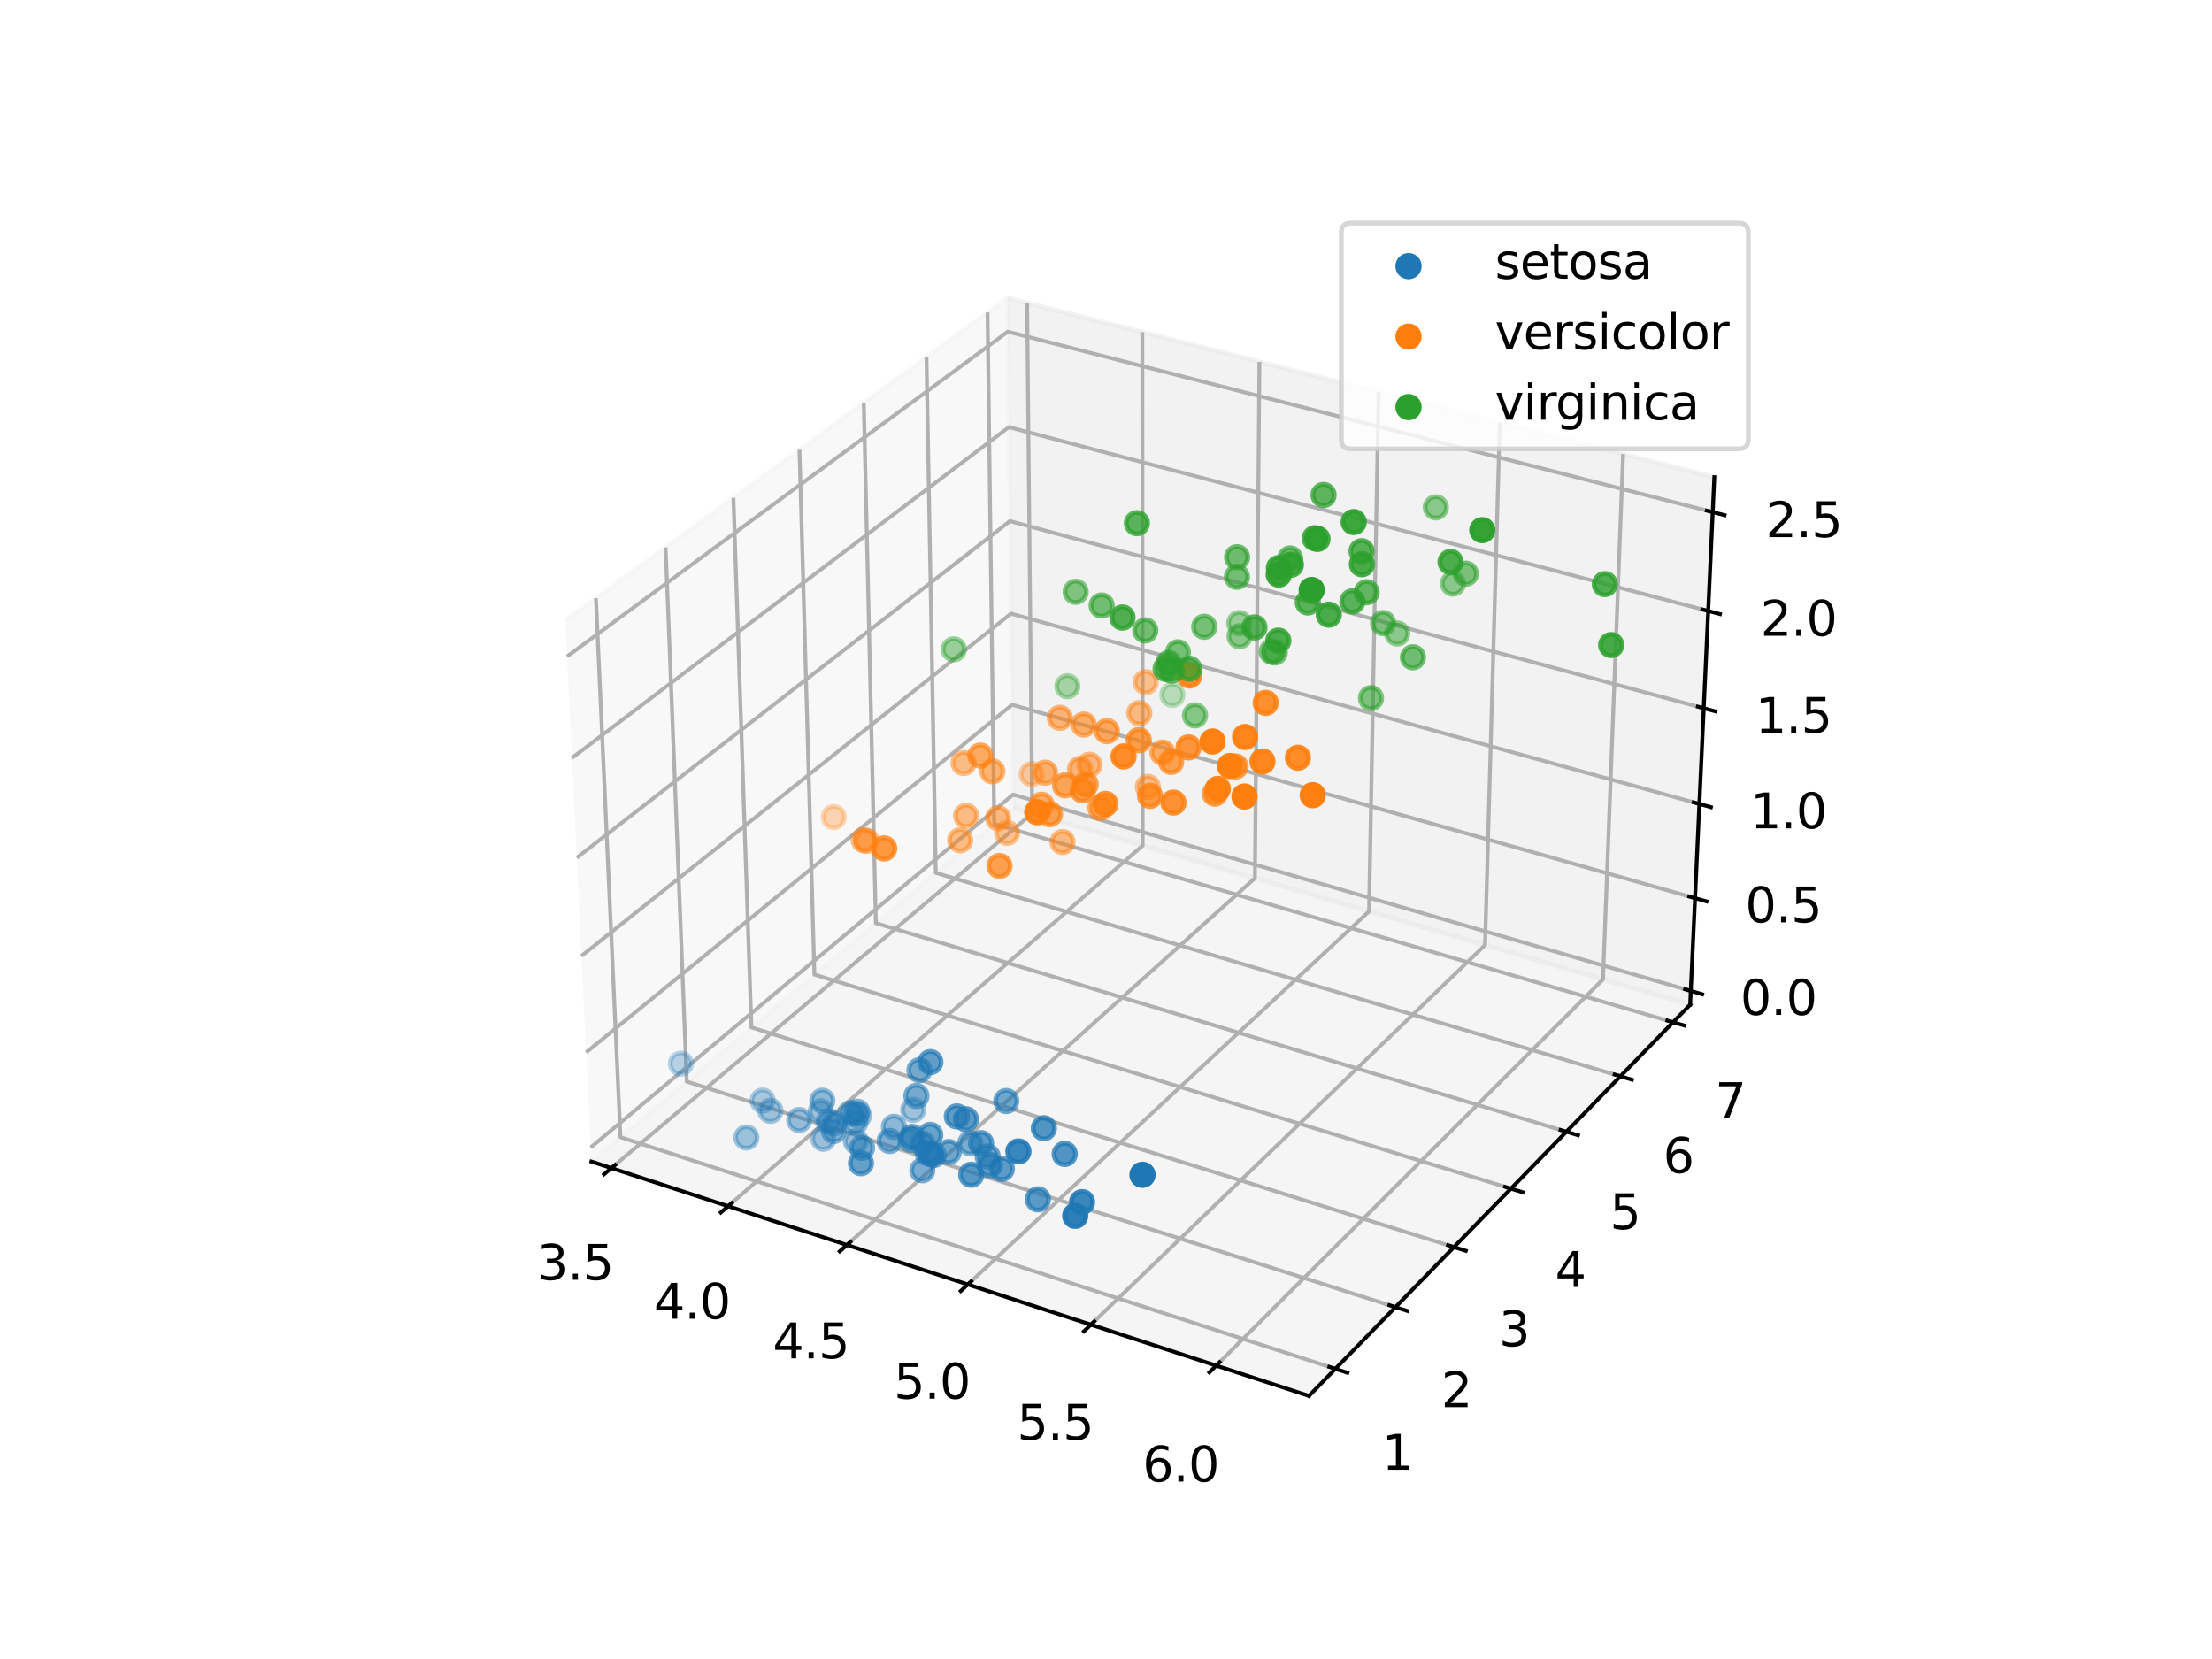 <?xml version="1.0" encoding="utf-8" standalone="no"?>
<!DOCTYPE svg PUBLIC "-//W3C//DTD SVG 1.1//EN"
  "http://www.w3.org/Graphics/SVG/1.1/DTD/svg11.dtd">
<svg xmlns:xlink="http://www.w3.org/1999/xlink" width="460.8pt" height="345.6pt" viewBox="0 0 460.8 345.6" xmlns="http://www.w3.org/2000/svg" version="1.1">
 <defs>
  <style type="text/css">*{stroke-linejoin: round; stroke-linecap: butt}</style>
 </defs>
 <g id="figure_1">
  <g id="patch_1">
   <path d="M 0 345.6 
L 460.8 345.6 
L 460.8 0 
L 0 0 
z
" style="fill: #ffffff"/>
  </g>
  <g id="patch_2">
   <path d="M 103.104 307.584 
L 369.216 307.584 
L 369.216 41.472 
L 103.104 41.472 
z
" style="fill: #ffffff"/>
  </g>
  <g id="pane3d_1">
   <g id="patch_3">
    <path d="M 123.197 241.969 
L 211.076 168.307 
L 209.855 62.074 
L 117.77 129.273 
" style="fill: #f2f2f2; opacity: 0.5; stroke: #f2f2f2; stroke-linejoin: miter"/>
   </g>
  </g>
  <g id="pane3d_2">
   <g id="patch_4">
    <path d="M 211.076 168.307 
L 352.09 209.295 
L 357.123 99.402 
L 209.855 62.074 
" style="fill: #e6e6e6; opacity: 0.5; stroke: #e6e6e6; stroke-linejoin: miter"/>
   </g>
  </g>
  <g id="pane3d_3">
   <g id="patch_5">
    <path d="M 123.197 241.969 
L 272.679 290.79 
L 352.09 209.295 
L 211.076 168.307 
" style="fill: #ececec; opacity: 0.5; stroke: #ececec; stroke-linejoin: miter"/>
   </g>
  </g>
  <g id="grid3d_1">
   <g id="Line3DCollection_1">
    <path d="M 127.363 243.33 
L 215.023 169.455 
L 213.967 63.116 
" style="fill: none; stroke: #b0b0b0; stroke-width: 0.8"/>
    <path d="M 151.675 251.27 
L 238.037 176.144 
L 237.963 69.199 
" style="fill: none; stroke: #b0b0b0; stroke-width: 0.8"/>
    <path d="M 176.419 259.351 
L 261.425 182.942 
L 262.365 75.384 
" style="fill: none; stroke: #b0b0b0; stroke-width: 0.8"/>
    <path d="M 201.605 267.577 
L 285.198 189.852 
L 287.186 81.675 
" style="fill: none; stroke: #b0b0b0; stroke-width: 0.8"/>
    <path d="M 227.247 275.952 
L 309.363 196.876 
L 312.435 88.075 
" style="fill: none; stroke: #b0b0b0; stroke-width: 0.8"/>
    <path d="M 253.356 284.479 
L 333.932 204.017 
L 338.124 94.587 
" style="fill: none; stroke: #b0b0b0; stroke-width: 0.8"/>
   </g>
  </g>
  <g id="grid3d_2">
   <g id="Line3DCollection_2">
    <path d="M 124.138 124.626 
L 129.253 236.893 
L 278.174 285.151 
" style="fill: none; stroke: #b0b0b0; stroke-width: 0.8"/>
    <path d="M 138.654 114.033 
L 143.069 225.313 
L 290.697 272.299 
" style="fill: none; stroke: #b0b0b0; stroke-width: 0.8"/>
    <path d="M 152.783 103.722 
L 156.532 214.027 
L 302.885 259.792 
" style="fill: none; stroke: #b0b0b0; stroke-width: 0.8"/>
    <path d="M 166.54 93.683 
L 169.657 203.026 
L 314.749 247.616 
" style="fill: none; stroke: #b0b0b0; stroke-width: 0.8"/>
    <path d="M 179.94 83.904 
L 182.455 192.299 
L 326.304 235.758 
" style="fill: none; stroke: #b0b0b0; stroke-width: 0.8"/>
    <path d="M 192.997 74.376 
L 194.938 181.835 
L 337.56 224.207 
" style="fill: none; stroke: #b0b0b0; stroke-width: 0.8"/>
    <path d="M 205.723 65.089 
L 207.119 171.625 
L 348.529 212.949 
" style="fill: none; stroke: #b0b0b0; stroke-width: 0.8"/>
   </g>
  </g>
  <g id="grid3d_3">
   <g id="Line3DCollection_3">
    <path d="M 352.222 206.423 
L 211.044 165.525 
L 123.056 239.029 
" style="fill: none; stroke: #b0b0b0; stroke-width: 0.8"/>
    <path d="M 353.107 187.103 
L 210.829 146.819 
L 122.103 219.242 
" style="fill: none; stroke: #b0b0b0; stroke-width: 0.8"/>
    <path d="M 354.005 167.478 
L 210.611 127.83 
L 121.134 199.13 
" style="fill: none; stroke: #b0b0b0; stroke-width: 0.8"/>
    <path d="M 354.918 147.538 
L 210.389 108.552 
L 120.15 178.684 
" style="fill: none; stroke: #b0b0b0; stroke-width: 0.8"/>
    <path d="M 355.846 127.278 
L 210.164 88.979 
L 119.149 157.896 
" style="fill: none; stroke: #b0b0b0; stroke-width: 0.8"/>
    <path d="M 356.789 106.688 
L 209.935 69.103 
L 118.131 136.756 
" style="fill: none; stroke: #b0b0b0; stroke-width: 0.8"/>
   </g>
  </g>
  <g id="axis3d_1">
   <g id="line2d_1">
    <path d="M 123.197 241.969 
L 272.679 290.79 
" style="fill: none; stroke: #000000; stroke-width: 0.8; stroke-linecap: square"/>
   </g>
   <g id="xtick_1">
    <g id="line2d_2">
     <path d="M 128.126 242.687 
L 125.833 244.619 
" style="fill: none; stroke: #000000; stroke-width: 0.8; stroke-linecap: square"/>
    </g>
    <g id="text_1">
     <!-- 3.5 -->
     <g transform="translate(111.877 266.605) scale(0.1 -0.1)">
      <defs>
       <path id="DejaVuSans-33" d="M 2597 2516 
Q 3050 2419 3304 2112 
Q 3559 1806 3559 1356 
Q 3559 666 3084 287 
Q 2609 -91 1734 -91 
Q 1441 -91 1130 -33 
Q 819 25 488 141 
L 488 750 
Q 750 597 1062 519 
Q 1375 441 1716 441 
Q 2309 441 2620 675 
Q 2931 909 2931 1356 
Q 2931 1769 2642 2001 
Q 2353 2234 1838 2234 
L 1294 2234 
L 1294 2753 
L 1863 2753 
Q 2328 2753 2575 2939 
Q 2822 3125 2822 3475 
Q 2822 3834 2567 4026 
Q 2313 4219 1838 4219 
Q 1578 4219 1281 4162 
Q 984 4106 628 3988 
L 628 4550 
Q 988 4650 1302 4700 
Q 1616 4750 1894 4750 
Q 2613 4750 3031 4423 
Q 3450 4097 3450 3541 
Q 3450 3153 3228 2886 
Q 3006 2619 2597 2516 
z
" transform="scale(0.016)"/>
       <path id="DejaVuSans-2e" d="M 684 794 
L 1344 794 
L 1344 0 
L 684 0 
L 684 794 
z
" transform="scale(0.016)"/>
       <path id="DejaVuSans-35" d="M 691 4666 
L 3169 4666 
L 3169 4134 
L 1269 4134 
L 1269 2991 
Q 1406 3038 1543 3061 
Q 1681 3084 1819 3084 
Q 2600 3084 3056 2656 
Q 3513 2228 3513 1497 
Q 3513 744 3044 326 
Q 2575 -91 1722 -91 
Q 1428 -91 1123 -41 
Q 819 9 494 109 
L 494 744 
Q 775 591 1075 516 
Q 1375 441 1709 441 
Q 2250 441 2565 725 
Q 2881 1009 2881 1497 
Q 2881 1984 2565 2268 
Q 2250 2553 1709 2553 
Q 1456 2553 1204 2497 
Q 953 2441 691 2322 
L 691 4666 
z
" transform="scale(0.016)"/>
      </defs>
      <use xlink:href="#DejaVuSans-33"/>
      <use xlink:href="#DejaVuSans-2e" transform="translate(63.623 0)"/>
      <use xlink:href="#DejaVuSans-35" transform="translate(95.41 0)"/>
     </g>
    </g>
   </g>
   <g id="xtick_2">
    <g id="line2d_3">
     <path d="M 152.427 250.616 
L 150.167 252.582 
" style="fill: none; stroke: #000000; stroke-width: 0.8; stroke-linecap: square"/>
    </g>
    <g id="text_2">
     <!-- 4.0 -->
     <g transform="translate(136.214 274.714) scale(0.1 -0.1)">
      <defs>
       <path id="DejaVuSans-34" d="M 2419 4116 
L 825 1625 
L 2419 1625 
L 2419 4116 
z
M 2253 4666 
L 3047 4666 
L 3047 1625 
L 3713 1625 
L 3713 1100 
L 3047 1100 
L 3047 0 
L 2419 0 
L 2419 1100 
L 313 1100 
L 313 1709 
L 2253 4666 
z
" transform="scale(0.016)"/>
       <path id="DejaVuSans-30" d="M 2034 4250 
Q 1547 4250 1301 3770 
Q 1056 3291 1056 2328 
Q 1056 1369 1301 889 
Q 1547 409 2034 409 
Q 2525 409 2770 889 
Q 3016 1369 3016 2328 
Q 3016 3291 2770 3770 
Q 2525 4250 2034 4250 
z
M 2034 4750 
Q 2819 4750 3233 4129 
Q 3647 3509 3647 2328 
Q 3647 1150 3233 529 
Q 2819 -91 2034 -91 
Q 1250 -91 836 529 
Q 422 1150 422 2328 
Q 422 3509 836 4129 
Q 1250 4750 2034 4750 
z
" transform="scale(0.016)"/>
      </defs>
      <use xlink:href="#DejaVuSans-34"/>
      <use xlink:href="#DejaVuSans-2e" transform="translate(63.623 0)"/>
      <use xlink:href="#DejaVuSans-30" transform="translate(95.41 0)"/>
     </g>
    </g>
   </g>
   <g id="xtick_3">
    <g id="line2d_4">
     <path d="M 177.16 258.685 
L 174.933 260.687 
" style="fill: none; stroke: #000000; stroke-width: 0.8; stroke-linecap: square"/>
    </g>
    <g id="text_3">
     <!-- 4.5 -->
     <g transform="translate(160.984 282.967) scale(0.1 -0.1)">
      <use xlink:href="#DejaVuSans-34"/>
      <use xlink:href="#DejaVuSans-2e" transform="translate(63.623 0)"/>
      <use xlink:href="#DejaVuSans-35" transform="translate(95.41 0)"/>
     </g>
    </g>
   </g>
   <g id="xtick_4">
    <g id="line2d_5">
     <path d="M 202.335 266.899 
L 200.143 268.937 
" style="fill: none; stroke: #000000; stroke-width: 0.8; stroke-linecap: square"/>
    </g>
    <g id="text_4">
     <!-- 5.0 -->
     <g transform="translate(186.2 291.368) scale(0.1 -0.1)">
      <use xlink:href="#DejaVuSans-35"/>
      <use xlink:href="#DejaVuSans-2e" transform="translate(63.623 0)"/>
      <use xlink:href="#DejaVuSans-30" transform="translate(95.41 0)"/>
     </g>
    </g>
   </g>
   <g id="xtick_5">
    <g id="line2d_6">
     <path d="M 227.964 275.261 
L 225.81 277.336 
" style="fill: none; stroke: #000000; stroke-width: 0.8; stroke-linecap: square"/>
    </g>
    <g id="text_5">
     <!-- 5.5 -->
     <g transform="translate(211.872 299.921) scale(0.1 -0.1)">
      <use xlink:href="#DejaVuSans-35"/>
      <use xlink:href="#DejaVuSans-2e" transform="translate(63.623 0)"/>
      <use xlink:href="#DejaVuSans-35" transform="translate(95.41 0)"/>
     </g>
    </g>
   </g>
   <g id="xtick_6">
    <g id="line2d_7">
     <path d="M 254.06 283.776 
L 251.945 285.889 
" style="fill: none; stroke: #000000; stroke-width: 0.8; stroke-linecap: square"/>
    </g>
    <g id="text_6">
     <!-- 6.0 -->
     <g transform="translate(238.015 308.632) scale(0.1 -0.1)">
      <defs>
       <path id="DejaVuSans-36" d="M 2113 2584 
Q 1688 2584 1439 2293 
Q 1191 2003 1191 1497 
Q 1191 994 1439 701 
Q 1688 409 2113 409 
Q 2538 409 2786 701 
Q 3034 994 3034 1497 
Q 3034 2003 2786 2293 
Q 2538 2584 2113 2584 
z
M 3366 4563 
L 3366 3988 
Q 3128 4100 2886 4159 
Q 2644 4219 2406 4219 
Q 1781 4219 1451 3797 
Q 1122 3375 1075 2522 
Q 1259 2794 1537 2939 
Q 1816 3084 2150 3084 
Q 2853 3084 3261 2657 
Q 3669 2231 3669 1497 
Q 3669 778 3244 343 
Q 2819 -91 2113 -91 
Q 1303 -91 875 529 
Q 447 1150 447 2328 
Q 447 3434 972 4092 
Q 1497 4750 2381 4750 
Q 2619 4750 2861 4703 
Q 3103 4656 3366 4563 
z
" transform="scale(0.016)"/>
      </defs>
      <use xlink:href="#DejaVuSans-36"/>
      <use xlink:href="#DejaVuSans-2e" transform="translate(63.623 0)"/>
      <use xlink:href="#DejaVuSans-30" transform="translate(95.41 0)"/>
     </g>
    </g>
   </g>
  </g>
  <g id="axis3d_2">
   <g id="line2d_8">
    <path d="M 352.09 209.295 
L 272.679 290.79 
" style="fill: none; stroke: #000000; stroke-width: 0.8; stroke-linecap: square"/>
   </g>
   <g id="xtick_7">
    <g id="line2d_9">
     <path d="M 276.919 284.745 
L 280.687 285.966 
" style="fill: none; stroke: #000000; stroke-width: 0.8; stroke-linecap: square"/>
    </g>
    <g id="text_7">
     <!-- 1 -->
     <g transform="translate(287.873 306.173) scale(0.1 -0.1)">
      <defs>
       <path id="DejaVuSans-31" d="M 794 531 
L 1825 531 
L 1825 4091 
L 703 3866 
L 703 4441 
L 1819 4666 
L 2450 4666 
L 2450 531 
L 3481 531 
L 3481 0 
L 794 0 
L 794 531 
z
" transform="scale(0.016)"/>
      </defs>
      <use xlink:href="#DejaVuSans-31"/>
     </g>
    </g>
   </g>
   <g id="xtick_8">
    <g id="line2d_10">
     <path d="M 289.454 271.903 
L 293.187 273.091 
" style="fill: none; stroke: #000000; stroke-width: 0.8; stroke-linecap: square"/>
    </g>
    <g id="text_8">
     <!-- 2 -->
     <g transform="translate(300.229 293.13) scale(0.1 -0.1)">
      <defs>
       <path id="DejaVuSans-32" d="M 1228 531 
L 3431 531 
L 3431 0 
L 469 0 
L 469 531 
Q 828 903 1448 1529 
Q 2069 2156 2228 2338 
Q 2531 2678 2651 2914 
Q 2772 3150 2772 3378 
Q 2772 3750 2511 3984 
Q 2250 4219 1831 4219 
Q 1534 4219 1204 4116 
Q 875 4013 500 3803 
L 500 4441 
Q 881 4594 1212 4672 
Q 1544 4750 1819 4750 
Q 2544 4750 2975 4387 
Q 3406 4025 3406 3419 
Q 3406 3131 3298 2873 
Q 3191 2616 2906 2266 
Q 2828 2175 2409 1742 
Q 1991 1309 1228 531 
z
" transform="scale(0.016)"/>
      </defs>
      <use xlink:href="#DejaVuSans-32"/>
     </g>
    </g>
   </g>
   <g id="xtick_9">
    <g id="line2d_11">
     <path d="M 301.653 259.407 
L 305.351 260.563 
" style="fill: none; stroke: #000000; stroke-width: 0.8; stroke-linecap: square"/>
    </g>
    <g id="text_9">
     <!-- 3 -->
     <g transform="translate(312.253 280.438) scale(0.1 -0.1)">
      <use xlink:href="#DejaVuSans-33"/>
     </g>
    </g>
   </g>
   <g id="xtick_10">
    <g id="line2d_12">
     <path d="M 313.529 247.241 
L 317.193 248.367 
" style="fill: none; stroke: #000000; stroke-width: 0.8; stroke-linecap: square"/>
    </g>
    <g id="text_10">
     <!-- 4 -->
     <g transform="translate(323.958 268.082) scale(0.1 -0.1)">
      <use xlink:href="#DejaVuSans-34"/>
     </g>
    </g>
   </g>
   <g id="xtick_11">
    <g id="line2d_13">
     <path d="M 325.095 235.393 
L 328.725 236.49 
" style="fill: none; stroke: #000000; stroke-width: 0.8; stroke-linecap: square"/>
    </g>
    <g id="text_11">
     <!-- 5 -->
     <g transform="translate(335.357 256.05) scale(0.1 -0.1)">
      <use xlink:href="#DejaVuSans-35"/>
     </g>
    </g>
   </g>
   <g id="xtick_12">
    <g id="line2d_14">
     <path d="M 336.362 223.851 
L 339.959 224.919 
" style="fill: none; stroke: #000000; stroke-width: 0.8; stroke-linecap: square"/>
    </g>
    <g id="text_12">
     <!-- 6 -->
     <g transform="translate(346.461 244.328) scale(0.1 -0.1)">
      <use xlink:href="#DejaVuSans-36"/>
     </g>
    </g>
   </g>
   <g id="xtick_13">
    <g id="line2d_15">
     <path d="M 347.342 212.602 
L 350.906 213.644 
" style="fill: none; stroke: #000000; stroke-width: 0.8; stroke-linecap: square"/>
    </g>
    <g id="text_13">
     <!-- 7 -->
     <g transform="translate(357.283 232.905) scale(0.1 -0.1)">
      <defs>
       <path id="DejaVuSans-37" d="M 525 4666 
L 3525 4666 
L 3525 4397 
L 1831 0 
L 1172 0 
L 2766 4134 
L 525 4134 
L 525 4666 
z
" transform="scale(0.016)"/>
      </defs>
      <use xlink:href="#DejaVuSans-37"/>
     </g>
    </g>
   </g>
  </g>
  <g id="axis3d_3">
   <g id="line2d_16">
    <path d="M 352.09 209.295 
L 357.123 99.402 
" style="fill: none; stroke: #000000; stroke-width: 0.8; stroke-linecap: square"/>
   </g>
   <g id="xtick_14">
    <g id="line2d_17">
     <path d="M 351.037 206.08 
L 354.595 207.11 
" style="fill: none; stroke: #000000; stroke-width: 0.8; stroke-linecap: square"/>
    </g>
    <g id="text_14">
     <!-- 0.0 -->
     <g transform="translate(362.54 211.422) scale(0.1 -0.1)">
      <use xlink:href="#DejaVuSans-30"/>
      <use xlink:href="#DejaVuSans-2e" transform="translate(63.623 0)"/>
      <use xlink:href="#DejaVuSans-30" transform="translate(95.41 0)"/>
     </g>
    </g>
   </g>
   <g id="xtick_15">
    <g id="line2d_18">
     <path d="M 351.912 186.765 
L 355.499 187.781 
" style="fill: none; stroke: #000000; stroke-width: 0.8; stroke-linecap: square"/>
    </g>
    <g id="text_15">
     <!-- 0.5 -->
     <g transform="translate(363.565 192.141) scale(0.1 -0.1)">
      <use xlink:href="#DejaVuSans-30"/>
      <use xlink:href="#DejaVuSans-2e" transform="translate(63.623 0)"/>
      <use xlink:href="#DejaVuSans-35" transform="translate(95.41 0)"/>
     </g>
    </g>
   </g>
   <g id="xtick_16">
    <g id="line2d_19">
     <path d="M 352.801 167.145 
L 356.417 168.145 
" style="fill: none; stroke: #000000; stroke-width: 0.8; stroke-linecap: square"/>
    </g>
    <g id="text_16">
     <!-- 1.0 -->
     <g transform="translate(364.607 172.554) scale(0.1 -0.1)">
      <use xlink:href="#DejaVuSans-31"/>
      <use xlink:href="#DejaVuSans-2e" transform="translate(63.623 0)"/>
      <use xlink:href="#DejaVuSans-30" transform="translate(95.41 0)"/>
     </g>
    </g>
   </g>
   <g id="xtick_17">
    <g id="line2d_20">
     <path d="M 353.704 147.211 
L 357.35 148.194 
" style="fill: none; stroke: #000000; stroke-width: 0.8; stroke-linecap: square"/>
    </g>
    <g id="text_17">
     <!-- 1.5 -->
     <g transform="translate(365.665 152.656) scale(0.1 -0.1)">
      <use xlink:href="#DejaVuSans-31"/>
      <use xlink:href="#DejaVuSans-2e" transform="translate(63.623 0)"/>
      <use xlink:href="#DejaVuSans-35" transform="translate(95.41 0)"/>
     </g>
    </g>
   </g>
   <g id="xtick_18">
    <g id="line2d_21">
     <path d="M 354.622 126.956 
L 358.298 127.922 
" style="fill: none; stroke: #000000; stroke-width: 0.8; stroke-linecap: square"/>
    </g>
    <g id="text_18">
     <!-- 2.0 -->
     <g transform="translate(366.74 132.438) scale(0.1 -0.1)">
      <use xlink:href="#DejaVuSans-32"/>
      <use xlink:href="#DejaVuSans-2e" transform="translate(63.623 0)"/>
      <use xlink:href="#DejaVuSans-30" transform="translate(95.41 0)"/>
     </g>
    </g>
   </g>
   <g id="xtick_19">
    <g id="line2d_22">
     <path d="M 355.554 106.372 
L 359.262 107.321 
" style="fill: none; stroke: #000000; stroke-width: 0.8; stroke-linecap: square"/>
    </g>
    <g id="text_19">
     <!-- 2.5 -->
     <g transform="translate(367.832 111.893) scale(0.1 -0.1)">
      <use xlink:href="#DejaVuSans-32"/>
      <use xlink:href="#DejaVuSans-2e" transform="translate(63.623 0)"/>
      <use xlink:href="#DejaVuSans-35" transform="translate(95.41 0)"/>
     </g>
    </g>
   </g>
  </g>
  <g id="axes_1">
   <g id="Path3DCollection_1">
    <defs>
     <path id="C0_0_22fde25638" d="M 0 2.236 
C 0.593 2.236 1.162 2 1.581 1.581 
C 2 1.162 2.236 0.593 2.236 -0 
C 2.236 -0.593 2 -1.162 1.581 -1.581 
C 1.162 -2 0.593 -2.236 0 -2.236 
C -0.593 -2.236 -1.162 -2 -1.581 -1.581 
C -2 -1.162 -2.236 -0.593 -2.236 0 
C -2.236 0.593 -2 1.162 -1.581 1.581 
C -1.162 2 -0.593 2.236 0 2.236 
z
"/>
    </defs>
    <g clip-path="url(#pcfe9617ed5)">
     <use xlink:href="#C0_0_22fde25638" x="173.694" y="170.202" style="fill: #ff7f0e; fill-opacity: 0.3; stroke: #ff7f0e; stroke-opacity: 0.3"/>
    </g>
    <g clip-path="url(#pcfe9617ed5)">
     <use xlink:href="#C0_0_22fde25638" x="214.918" y="161.271" style="fill: #ff7f0e; fill-opacity: 0.367; stroke: #ff7f0e; stroke-opacity: 0.367"/>
    </g>
    <g clip-path="url(#pcfe9617ed5)">
     <use xlink:href="#C0_0_22fde25638" x="209.811" y="173.507" style="fill: #ff7f0e; fill-opacity: 0.434; stroke: #ff7f0e; stroke-opacity: 0.434"/>
    </g>
    <g clip-path="url(#pcfe9617ed5)">
     <use xlink:href="#C0_0_22fde25638" x="238.665" y="142.115" style="fill: #ff7f0e; fill-opacity: 0.452; stroke: #ff7f0e; stroke-opacity: 0.452"/>
    </g>
    <g clip-path="url(#pcfe9617ed5)">
     <use xlink:href="#C0_0_22fde25638" x="239.119" y="163.927" style="fill: #ff7f0e; fill-opacity: 0.476; stroke: #ff7f0e; stroke-opacity: 0.476"/>
    </g>
    <g clip-path="url(#pcfe9617ed5)">
     <use xlink:href="#C0_0_22fde25638" x="200.731" y="158.946" style="fill: #ff7f0e; fill-opacity: 0.49; stroke: #ff7f0e; stroke-opacity: 0.49"/>
    </g>
    <g clip-path="url(#pcfe9617ed5)">
     <use xlink:href="#C0_0_22fde25638" x="179.921" y="174.989" style="fill: #ff7f0e; fill-opacity: 0.494; stroke: #ff7f0e; stroke-opacity: 0.494"/>
    </g>
    <g clip-path="url(#pcfe9617ed5)">
     <use xlink:href="#C0_0_22fde25638" x="200.014" y="175.024" style="fill: #ff7f0e; fill-opacity: 0.495; stroke: #ff7f0e; stroke-opacity: 0.495"/>
    </g>
    <g clip-path="url(#pcfe9617ed5)">
     <use xlink:href="#C0_0_22fde25638" x="237.337" y="148.562" style="fill: #ff7f0e; fill-opacity: 0.5; stroke: #ff7f0e; stroke-opacity: 0.5"/>
    </g>
    <g clip-path="url(#pcfe9617ed5)">
     <use xlink:href="#C0_0_22fde25638" x="180.53" y="175.169" style="fill: #ff7f0e; fill-opacity: 0.501; stroke: #ff7f0e; stroke-opacity: 0.501"/>
    </g>
    <g clip-path="url(#pcfe9617ed5)">
     <use xlink:href="#C0_0_22fde25638" x="226.965" y="159.308" style="fill: #ff7f0e; fill-opacity: 0.505; stroke: #ff7f0e; stroke-opacity: 0.505"/>
    </g>
    <g clip-path="url(#pcfe9617ed5)">
     <use xlink:href="#C0_0_22fde25638" x="201.251" y="169.955" style="fill: #ff7f0e; fill-opacity: 0.505; stroke: #ff7f0e; stroke-opacity: 0.505"/>
    </g>
    <g clip-path="url(#pcfe9617ed5)">
     <use xlink:href="#C0_0_22fde25638" x="221.344" y="175.42" style="fill: #ff7f0e; fill-opacity: 0.511; stroke: #ff7f0e; stroke-opacity: 0.511"/>
    </g>
    <g clip-path="url(#pcfe9617ed5)">
     <use xlink:href="#C0_0_22fde25638" x="207.931" y="170.447" style="fill: #ff7f0e; fill-opacity: 0.525; stroke: #ff7f0e; stroke-opacity: 0.525"/>
    </g>
    <g clip-path="url(#pcfe9617ed5)">
     <use xlink:href="#C0_0_22fde25638" x="225.005" y="160.178" style="fill: #ff7f0e; fill-opacity: 0.54; stroke: #ff7f0e; stroke-opacity: 0.54"/>
    </g>
    <g clip-path="url(#pcfe9617ed5)">
     <use xlink:href="#C0_0_22fde25638" x="220.799" y="149.536" style="fill: #ff7f0e; fill-opacity: 0.541; stroke: #ff7f0e; stroke-opacity: 0.541"/>
    </g>
    <g clip-path="url(#pcfe9617ed5)">
     <use xlink:href="#C0_0_22fde25638" x="206.73" y="160.676" style="fill: #ff7f0e; fill-opacity: 0.561; stroke: #ff7f0e; stroke-opacity: 0.561"/>
    </g>
    <g clip-path="url(#pcfe9617ed5)">
     <use xlink:href="#C0_0_22fde25638" x="217.724" y="160.96" style="fill: #ff7f0e; fill-opacity: 0.573; stroke: #ff7f0e; stroke-opacity: 0.573"/>
    </g>
    <g clip-path="url(#pcfe9617ed5)">
     <use xlink:href="#C0_0_22fde25638" x="225.755" y="150.939" style="fill: #ff7f0e; fill-opacity: 0.599; stroke: #ff7f0e; stroke-opacity: 0.599"/>
    </g>
    <g clip-path="url(#pcfe9617ed5)">
     <use xlink:href="#C0_0_22fde25638" x="242.162" y="156.773" style="fill: #ff7f0e; fill-opacity: 0.62; stroke: #ff7f0e; stroke-opacity: 0.62"/>
    </g>
    <g clip-path="url(#pcfe9617ed5)">
     <use xlink:href="#C0_0_22fde25638" x="216.98" y="167.636" style="fill: #ff7f0e; fill-opacity: 0.628; stroke: #ff7f0e; stroke-opacity: 0.628"/>
    </g>
    <g clip-path="url(#pcfe9617ed5)">
     <use xlink:href="#C0_0_22fde25638" x="204.218" y="157.392" style="fill: #ff7f0e; fill-opacity: 0.646; stroke: #ff7f0e; stroke-opacity: 0.646"/>
    </g>
    <g clip-path="url(#pcfe9617ed5)">
     <use xlink:href="#C0_0_22fde25638" x="229.244" y="168.282" style="fill: #ff7f0e; fill-opacity: 0.654; stroke: #ff7f0e; stroke-opacity: 0.654"/>
    </g>
    <g clip-path="url(#pcfe9617ed5)">
     <use xlink:href="#C0_0_22fde25638" x="230.581" y="152.305" style="fill: #ff7f0e; fill-opacity: 0.656; stroke: #ff7f0e; stroke-opacity: 0.656"/>
    </g>
    <g clip-path="url(#pcfe9617ed5)">
     <use xlink:href="#C0_0_22fde25638" x="226.187" y="163.392" style="fill: #ff7f0e; fill-opacity: 0.673; stroke: #ff7f0e; stroke-opacity: 0.673"/>
    </g>
    <g clip-path="url(#pcfe9617ed5)">
     <use xlink:href="#C0_0_22fde25638" x="221.876" y="163.596" style="fill: #ff7f0e; fill-opacity: 0.681; stroke: #ff7f0e; stroke-opacity: 0.681"/>
    </g>
    <g clip-path="url(#pcfe9617ed5)">
     <use xlink:href="#C0_0_22fde25638" x="243.966" y="158.709" style="fill: #ff7f0e; fill-opacity: 0.7; stroke: #ff7f0e; stroke-opacity: 0.7"/>
    </g>
    <g clip-path="url(#pcfe9617ed5)">
     <use xlink:href="#C0_0_22fde25638" x="218.724" y="169.598" style="fill: #ff7f0e; fill-opacity: 0.708; stroke: #ff7f0e; stroke-opacity: 0.708"/>
    </g>
    <g clip-path="url(#pcfe9617ed5)">
     <use xlink:href="#C0_0_22fde25638" x="208.212" y="180.392" style="fill: #ff7f0e; fill-opacity: 0.712; stroke: #ff7f0e; stroke-opacity: 0.712"/>
    </g>
    <g clip-path="url(#pcfe9617ed5)">
     <use xlink:href="#C0_0_22fde25638" x="225.535" y="164.65" style="fill: #ff7f0e; fill-opacity: 0.725; stroke: #ff7f0e; stroke-opacity: 0.725"/>
    </g>
    <g clip-path="url(#pcfe9617ed5)">
     <use xlink:href="#C0_0_22fde25638" x="237.225" y="154.186" style="fill: #ff7f0e; fill-opacity: 0.735; stroke: #ff7f0e; stroke-opacity: 0.735"/>
    </g>
    <g clip-path="url(#pcfe9617ed5)">
     <use xlink:href="#C0_0_22fde25638" x="257.387" y="159.664" style="fill: #ff7f0e; fill-opacity: 0.74; stroke: #ff7f0e; stroke-opacity: 0.74"/>
    </g>
    <g clip-path="url(#pcfe9617ed5)">
     <use xlink:href="#C0_0_22fde25638" x="253.073" y="165.334" style="fill: #ff7f0e; fill-opacity: 0.753; stroke: #ff7f0e; stroke-opacity: 0.753"/>
    </g>
    <g clip-path="url(#pcfe9617ed5)">
     <use xlink:href="#C0_0_22fde25638" x="239.572" y="165.792" style="fill: #ff7f0e; fill-opacity: 0.772; stroke: #ff7f0e; stroke-opacity: 0.772"/>
    </g>
    <g clip-path="url(#pcfe9617ed5)">
     <use xlink:href="#C0_0_22fde25638" x="184.189" y="176.744" style="fill: #ff7f0e; fill-opacity: 0.781; stroke: #ff7f0e; stroke-opacity: 0.781"/>
    </g>
    <g clip-path="url(#pcfe9617ed5)">
     <use xlink:href="#C0_0_22fde25638" x="247.593" y="155.695" style="fill: #ff7f0e; fill-opacity: 0.798; stroke: #ff7f0e; stroke-opacity: 0.798"/>
    </g>
    <g clip-path="url(#pcfe9617ed5)">
     <use xlink:href="#C0_0_22fde25638" x="244.446" y="167.19" style="fill: #ff7f0e; fill-opacity: 0.83; stroke: #ff7f0e; stroke-opacity: 0.83"/>
    </g>
    <g clip-path="url(#pcfe9617ed5)">
     <use xlink:href="#C0_0_22fde25638" x="230.283" y="167.469" style="fill: #ff7f0e; fill-opacity: 0.841; stroke: #ff7f0e; stroke-opacity: 0.841"/>
    </g>
    <g clip-path="url(#pcfe9617ed5)">
     <use xlink:href="#C0_0_22fde25638" x="247.763" y="140.721" style="fill: #ff7f0e; fill-opacity: 0.846; stroke: #ff7f0e; stroke-opacity: 0.846"/>
    </g>
    <g clip-path="url(#pcfe9617ed5)">
     <use xlink:href="#C0_0_22fde25638" x="263.669" y="146.416" style="fill: #ff7f0e; fill-opacity: 0.859; stroke: #ff7f0e; stroke-opacity: 0.859"/>
    </g>
    <g clip-path="url(#pcfe9617ed5)">
     <use xlink:href="#C0_0_22fde25638" x="234.056" y="157.578" style="fill: #ff7f0e; fill-opacity: 0.877; stroke: #ff7f0e; stroke-opacity: 0.877"/>
    </g>
    <g clip-path="url(#pcfe9617ed5)">
     <use xlink:href="#C0_0_22fde25638" x="270.38" y="157.851" style="fill: #ff7f0e; fill-opacity: 0.888; stroke: #ff7f0e; stroke-opacity: 0.888"/>
    </g>
    <g clip-path="url(#pcfe9617ed5)">
     <use xlink:href="#C0_0_22fde25638" x="216.065" y="169.201" style="fill: #ff7f0e; fill-opacity: 0.912; stroke: #ff7f0e; stroke-opacity: 0.912"/>
    </g>
    <g clip-path="url(#pcfe9617ed5)">
     <use xlink:href="#C0_0_22fde25638" x="262.992" y="158.618" style="fill: #ff7f0e; fill-opacity: 0.92; stroke: #ff7f0e; stroke-opacity: 0.92"/>
    </g>
    <g clip-path="url(#pcfe9617ed5)">
     <use xlink:href="#C0_0_22fde25638" x="259.371" y="153.527" style="fill: #ff7f0e; fill-opacity: 0.932; stroke: #ff7f0e; stroke-opacity: 0.932"/>
    </g>
    <g clip-path="url(#pcfe9617ed5)">
     <use xlink:href="#C0_0_22fde25638" x="253.689" y="164.344" style="fill: #ff7f0e; fill-opacity: 0.934; stroke: #ff7f0e; stroke-opacity: 0.934"/>
    </g>
    <g clip-path="url(#pcfe9617ed5)">
     <use xlink:href="#C0_0_22fde25638" x="256.225" y="159.565" style="fill: #ff7f0e; fill-opacity: 0.96; stroke: #ff7f0e; stroke-opacity: 0.96"/>
    </g>
    <g clip-path="url(#pcfe9617ed5)">
     <use xlink:href="#C0_0_22fde25638" x="252.597" y="154.469" style="fill: #ff7f0e; fill-opacity: 0.972; stroke: #ff7f0e; stroke-opacity: 0.972"/>
    </g>
    <g clip-path="url(#pcfe9617ed5)">
     <use xlink:href="#C0_0_22fde25638" x="273.464" y="165.648" style="fill: #ff7f0e; fill-opacity: 0.988; stroke: #ff7f0e; stroke-opacity: 0.988"/>
    </g>
    <g clip-path="url(#pcfe9617ed5)">
     <use xlink:href="#C0_0_22fde25638" x="259.246" y="165.927" style="fill: #ff7f0e; stroke: #ff7f0e"/>
    </g>
   </g>
   <g id="Path3DCollection_2">
    <defs>
     <path id="C1_0_51de0cedb9" d="M 0 2.236 
C 0.593 2.236 1.162 2 1.581 1.581 
C 2 1.162 2.236 0.593 2.236 -0 
C 2.236 -0.593 2 -1.162 1.581 -1.581 
C 1.162 -2 0.593 -2.236 0 -2.236 
C -0.593 -2.236 -1.162 -2 -1.581 -1.581 
C -2 -1.162 -2.236 -0.593 -2.236 0 
C -2.236 0.593 -2 1.162 -1.581 1.581 
C -1.162 2 -0.593 2.236 0 2.236 
z
"/>
    </defs>
    <g clip-path="url(#pcfe9617ed5)">
     <use xlink:href="#C1_0_51de0cedb9" x="244.234" y="144.759" style="fill: #2ca02c; fill-opacity: 0.3; stroke: #2ca02c; stroke-opacity: 0.3"/>
    </g>
    <g clip-path="url(#pcfe9617ed5)">
     <use xlink:href="#C1_0_51de0cedb9" x="222.359" y="142.957" style="fill: #2ca02c; fill-opacity: 0.39; stroke: #2ca02c; stroke-opacity: 0.39"/>
    </g>
    <g clip-path="url(#pcfe9617ed5)">
     <use xlink:href="#C1_0_51de0cedb9" x="258.163" y="129.801" style="fill: #2ca02c; fill-opacity: 0.461; stroke: #2ca02c; stroke-opacity: 0.461"/>
    </g>
    <g clip-path="url(#pcfe9617ed5)">
     <use xlink:href="#C1_0_51de0cedb9" x="198.688" y="135.276" style="fill: #2ca02c; fill-opacity: 0.466; stroke: #2ca02c; stroke-opacity: 0.466"/>
    </g>
    <g clip-path="url(#pcfe9617ed5)">
     <use xlink:href="#C1_0_51de0cedb9" x="291.054" y="131.965" style="fill: #2ca02c; fill-opacity: 0.519; stroke: #2ca02c; stroke-opacity: 0.519"/>
    </g>
    <g clip-path="url(#pcfe9617ed5)">
     <use xlink:href="#C1_0_51de0cedb9" x="302.677" y="121.57" style="fill: #2ca02c; fill-opacity: 0.525; stroke: #2ca02c; stroke-opacity: 0.525"/>
    </g>
    <g clip-path="url(#pcfe9617ed5)">
     <use xlink:href="#C1_0_51de0cedb9" x="299.11" y="105.695" style="fill: #2ca02c; fill-opacity: 0.527; stroke: #2ca02c; stroke-opacity: 0.527"/>
    </g>
    <g clip-path="url(#pcfe9617ed5)">
     <use xlink:href="#C1_0_51de0cedb9" x="258.217" y="132.539" style="fill: #2ca02c; fill-opacity: 0.534; stroke: #2ca02c; stroke-opacity: 0.534"/>
    </g>
    <g clip-path="url(#pcfe9617ed5)">
     <use xlink:href="#C1_0_51de0cedb9" x="248.945" y="149.016" style="fill: #2ca02c; fill-opacity: 0.548; stroke: #2ca02c; stroke-opacity: 0.548"/>
    </g>
    <g clip-path="url(#pcfe9617ed5)">
     <use xlink:href="#C1_0_51de0cedb9" x="224.077" y="123.283" style="fill: #2ca02c; fill-opacity: 0.571; stroke: #2ca02c; stroke-opacity: 0.571"/>
    </g>
    <g clip-path="url(#pcfe9617ed5)">
     <use xlink:href="#C1_0_51de0cedb9" x="233.826" y="128.646" style="fill: #2ca02c; fill-opacity: 0.572; stroke: #2ca02c; stroke-opacity: 0.572"/>
    </g>
    <g clip-path="url(#pcfe9617ed5)">
     <use xlink:href="#C1_0_51de0cedb9" x="233.826" y="128.646" style="fill: #2ca02c; fill-opacity: 0.572; stroke: #2ca02c; stroke-opacity: 0.572"/>
    </g>
    <g clip-path="url(#pcfe9617ed5)">
     <use xlink:href="#C1_0_51de0cedb9" x="285.599" y="145.426" style="fill: #2ca02c; fill-opacity: 0.593; stroke: #2ca02c; stroke-opacity: 0.593"/>
    </g>
    <g clip-path="url(#pcfe9617ed5)">
     <use xlink:href="#C1_0_51de0cedb9" x="288.13" y="129.799" style="fill: #2ca02c; fill-opacity: 0.603; stroke: #2ca02c; stroke-opacity: 0.603"/>
    </g>
    <g clip-path="url(#pcfe9617ed5)">
     <use xlink:href="#C1_0_51de0cedb9" x="305.358" y="119.506" style="fill: #2ca02c; fill-opacity: 0.613; stroke: #2ca02c; stroke-opacity: 0.613"/>
    </g>
    <g clip-path="url(#pcfe9617ed5)">
     <use xlink:href="#C1_0_51de0cedb9" x="264.932" y="135.748" style="fill: #2ca02c; fill-opacity: 0.619; stroke: #2ca02c; stroke-opacity: 0.619"/>
    </g>
    <g clip-path="url(#pcfe9617ed5)">
     <use xlink:href="#C1_0_51de0cedb9" x="245.38" y="135.887" style="fill: #2ca02c; fill-opacity: 0.623; stroke: #2ca02c; stroke-opacity: 0.623"/>
    </g>
    <g clip-path="url(#pcfe9617ed5)">
     <use xlink:href="#C1_0_51de0cedb9" x="250.862" y="130.569" style="fill: #2ca02c; fill-opacity: 0.624; stroke: #2ca02c; stroke-opacity: 0.624"/>
    </g>
    <g clip-path="url(#pcfe9617ed5)">
     <use xlink:href="#C1_0_51de0cedb9" x="265.562" y="135.92" style="fill: #2ca02c; fill-opacity: 0.624; stroke: #2ca02c; stroke-opacity: 0.624"/>
    </g>
    <g clip-path="url(#pcfe9617ed5)">
     <use xlink:href="#C1_0_51de0cedb9" x="257.677" y="120.165" style="fill: #2ca02c; fill-opacity: 0.631; stroke: #2ca02c; stroke-opacity: 0.631"/>
    </g>
    <g clip-path="url(#pcfe9617ed5)">
     <use xlink:href="#C1_0_51de0cedb9" x="238.579" y="131.329" style="fill: #2ca02c; fill-opacity: 0.644; stroke: #2ca02c; stroke-opacity: 0.644"/>
    </g>
    <g clip-path="url(#pcfe9617ed5)">
     <use xlink:href="#C1_0_51de0cedb9" x="229.493" y="126.139" style="fill: #2ca02c; fill-opacity: 0.648; stroke: #2ca02c; stroke-opacity: 0.648"/>
    </g>
    <g clip-path="url(#pcfe9617ed5)">
     <use xlink:href="#C1_0_51de0cedb9" x="294.338" y="136.925" style="fill: #2ca02c; fill-opacity: 0.651; stroke: #2ca02c; stroke-opacity: 0.651"/>
    </g>
    <g clip-path="url(#pcfe9617ed5)">
     <use xlink:href="#C1_0_51de0cedb9" x="257.706" y="116.072" style="fill: #2ca02c; fill-opacity: 0.665; stroke: #2ca02c; stroke-opacity: 0.665"/>
    </g>
    <g clip-path="url(#pcfe9617ed5)">
     <use xlink:href="#C1_0_51de0cedb9" x="268.766" y="116.341" style="fill: #2ca02c; fill-opacity: 0.672; stroke: #2ca02c; stroke-opacity: 0.672"/>
    </g>
    <g clip-path="url(#pcfe9617ed5)">
     <use xlink:href="#C1_0_51de0cedb9" x="243.433" y="138.125" style="fill: #2ca02c; fill-opacity: 0.683; stroke: #2ca02c; stroke-opacity: 0.683"/>
    </g>
    <g clip-path="url(#pcfe9617ed5)">
     <use xlink:href="#C1_0_51de0cedb9" x="247.754" y="139.322" style="fill: #2ca02c; fill-opacity: 0.714; stroke: #2ca02c; stroke-opacity: 0.714"/>
    </g>
    <g clip-path="url(#pcfe9617ed5)">
     <use xlink:href="#C1_0_51de0cedb9" x="242.806" y="139.347" style="fill: #2ca02c; fill-opacity: 0.715; stroke: #2ca02c; stroke-opacity: 0.715"/>
    </g>
    <g clip-path="url(#pcfe9617ed5)">
     <use xlink:href="#C1_0_51de0cedb9" x="284.695" y="123.372" style="fill: #2ca02c; fill-opacity: 0.718; stroke: #2ca02c; stroke-opacity: 0.718"/>
    </g>
    <g clip-path="url(#pcfe9617ed5)">
     <use xlink:href="#C1_0_51de0cedb9" x="244.062" y="139.695" style="fill: #2ca02c; fill-opacity: 0.724; stroke: #2ca02c; stroke-opacity: 0.724"/>
    </g>
    <g clip-path="url(#pcfe9617ed5)">
     <use xlink:href="#C1_0_51de0cedb9" x="275.719" y="103.117" style="fill: #2ca02c; fill-opacity: 0.751; stroke: #2ca02c; stroke-opacity: 0.751"/>
    </g>
    <g clip-path="url(#pcfe9617ed5)">
     <use xlink:href="#C1_0_51de0cedb9" x="236.84" y="108.99" style="fill: #2ca02c; fill-opacity: 0.765; stroke: #2ca02c; stroke-opacity: 0.765"/>
    </g>
    <g clip-path="url(#pcfe9617ed5)">
     <use xlink:href="#C1_0_51de0cedb9" x="281.725" y="125.282" style="fill: #2ca02c; fill-opacity: 0.77; stroke: #2ca02c; stroke-opacity: 0.77"/>
    </g>
    <g clip-path="url(#pcfe9617ed5)">
     <use xlink:href="#C1_0_51de0cedb9" x="261.325" y="130.711" style="fill: #2ca02c; fill-opacity: 0.771; stroke: #2ca02c; stroke-opacity: 0.771"/>
    </g>
    <g clip-path="url(#pcfe9617ed5)">
     <use xlink:href="#C1_0_51de0cedb9" x="272.442" y="125.503" style="fill: #2ca02c; fill-opacity: 0.776; stroke: #2ca02c; stroke-opacity: 0.776"/>
    </g>
    <g clip-path="url(#pcfe9617ed5)">
     <use xlink:href="#C1_0_51de0cedb9" x="283.638" y="114.829" style="fill: #2ca02c; fill-opacity: 0.778; stroke: #2ca02c; stroke-opacity: 0.778"/>
    </g>
    <g clip-path="url(#pcfe9617ed5)">
     <use xlink:href="#C1_0_51de0cedb9" x="334.315" y="121.681" style="fill: #2ca02c; fill-opacity: 0.818; stroke: #2ca02c; stroke-opacity: 0.818"/>
    </g>
    <g clip-path="url(#pcfe9617ed5)">
     <use xlink:href="#C1_0_51de0cedb9" x="302.175" y="117.058" style="fill: #2ca02c; fill-opacity: 0.839; stroke: #2ca02c; stroke-opacity: 0.839"/>
    </g>
    <g clip-path="url(#pcfe9617ed5)">
     <use xlink:href="#C1_0_51de0cedb9" x="276.81" y="128.049" style="fill: #2ca02c; fill-opacity: 0.845; stroke: #2ca02c; stroke-opacity: 0.845"/>
    </g>
    <g clip-path="url(#pcfe9617ed5)">
     <use xlink:href="#C1_0_51de0cedb9" x="266.293" y="133.447" style="fill: #2ca02c; fill-opacity: 0.845; stroke: #2ca02c; stroke-opacity: 0.845"/>
    </g>
    <g clip-path="url(#pcfe9617ed5)">
     <use xlink:href="#C1_0_51de0cedb9" x="273.901" y="112.123" style="fill: #2ca02c; fill-opacity: 0.852; stroke: #2ca02c; stroke-opacity: 0.852"/>
    </g>
    <g clip-path="url(#pcfe9617ed5)">
     <use xlink:href="#C1_0_51de0cedb9" x="283.707" y="117.536" style="fill: #2ca02c; fill-opacity: 0.852; stroke: #2ca02c; stroke-opacity: 0.852"/>
    </g>
    <g clip-path="url(#pcfe9617ed5)">
     <use xlink:href="#C1_0_51de0cedb9" x="268.921" y="117.649" style="fill: #2ca02c; fill-opacity: 0.856; stroke: #2ca02c; stroke-opacity: 0.856"/>
    </g>
    <g clip-path="url(#pcfe9617ed5)">
     <use xlink:href="#C1_0_51de0cedb9" x="274.464" y="112.272" style="fill: #2ca02c; fill-opacity: 0.856; stroke: #2ca02c; stroke-opacity: 0.856"/>
    </g>
    <g clip-path="url(#pcfe9617ed5)">
     <use xlink:href="#C1_0_51de0cedb9" x="335.643" y="134.374" style="fill: #2ca02c; fill-opacity: 0.87; stroke: #2ca02c; stroke-opacity: 0.87"/>
    </g>
    <g clip-path="url(#pcfe9617ed5)">
     <use xlink:href="#C1_0_51de0cedb9" x="266.415" y="118.336" style="fill: #2ca02c; fill-opacity: 0.874; stroke: #2ca02c; stroke-opacity: 0.874"/>
    </g>
    <g clip-path="url(#pcfe9617ed5)">
     <use xlink:href="#C1_0_51de0cedb9" x="281.998" y="108.753" style="fill: #2ca02c; fill-opacity: 0.908; stroke: #2ca02c; stroke-opacity: 0.908"/>
    </g>
    <g clip-path="url(#pcfe9617ed5)">
     <use xlink:href="#C1_0_51de0cedb9" x="266.381" y="119.689" style="fill: #2ca02c; fill-opacity: 0.912; stroke: #2ca02c; stroke-opacity: 0.912"/>
    </g>
    <g clip-path="url(#pcfe9617ed5)">
     <use xlink:href="#C1_0_51de0cedb9" x="308.782" y="110.44" style="fill: #2ca02c; fill-opacity: 0.956; stroke: #2ca02c; stroke-opacity: 0.956"/>
    </g>
    <g clip-path="url(#pcfe9617ed5)">
     <use xlink:href="#C1_0_51de0cedb9" x="273.251" y="122.902" style="fill: #2ca02c; stroke: #2ca02c"/>
    </g>
   </g>
   <g id="Path3DCollection_3">
    <defs>
     <path id="C2_0_ffdf500c0f" d="M 0 2.236 
C 0.593 2.236 1.162 2 1.581 1.581 
C 2 1.162 2.236 0.593 2.236 -0 
C 2.236 -0.593 2 -1.162 1.581 -1.581 
C 1.162 -2 0.593 -2.236 0 -2.236 
C -0.593 -2.236 -1.162 -2 -1.581 -1.581 
C -2 -1.162 -2.236 -0.593 -2.236 0 
C -2.236 0.593 -2 1.162 -1.581 1.581 
C -1.162 2 -0.593 2.236 0 2.236 
z
"/>
    </defs>
    <g clip-path="url(#pcfe9617ed5)">
     <use xlink:href="#C2_0_ffdf500c0f" x="141.845" y="221.574" style="fill: #1f77b4; fill-opacity: 0.3; stroke: #1f77b4; stroke-opacity: 0.3"/>
    </g>
    <g clip-path="url(#pcfe9617ed5)">
     <use xlink:href="#C2_0_ffdf500c0f" x="158.862" y="229.272" style="fill: #1f77b4; fill-opacity: 0.356; stroke: #1f77b4; stroke-opacity: 0.356"/>
    </g>
    <g clip-path="url(#pcfe9617ed5)">
     <use xlink:href="#C2_0_ffdf500c0f" x="190.241" y="231.187" style="fill: #1f77b4; fill-opacity: 0.403; stroke: #1f77b4; stroke-opacity: 0.403"/>
    </g>
    <g clip-path="url(#pcfe9617ed5)">
     <use xlink:href="#C2_0_ffdf500c0f" x="160.483" y="231.4" style="fill: #1f77b4; fill-opacity: 0.408; stroke: #1f77b4; stroke-opacity: 0.408"/>
    </g>
    <g clip-path="url(#pcfe9617ed5)">
     <use xlink:href="#C2_0_ffdf500c0f" x="170.996" y="231.517" style="fill: #1f77b4; fill-opacity: 0.411; stroke: #1f77b4; stroke-opacity: 0.411"/>
    </g>
    <g clip-path="url(#pcfe9617ed5)">
     <use xlink:href="#C2_0_ffdf500c0f" x="155.481" y="236.95" style="fill: #1f77b4; fill-opacity: 0.412; stroke: #1f77b4; stroke-opacity: 0.412"/>
    </g>
    <g clip-path="url(#pcfe9617ed5)">
     <use xlink:href="#C2_0_ffdf500c0f" x="171.525" y="237.213" style="fill: #1f77b4; fill-opacity: 0.418; stroke: #1f77b4; stroke-opacity: 0.418"/>
    </g>
    <g clip-path="url(#pcfe9617ed5)">
     <use xlink:href="#C2_0_ffdf500c0f" x="177.144" y="231.857" style="fill: #1f77b4; fill-opacity: 0.419; stroke: #1f77b4; stroke-opacity: 0.419"/>
    </g>
    <g clip-path="url(#pcfe9617ed5)">
     <use xlink:href="#C2_0_ffdf500c0f" x="177.762" y="232.053" style="fill: #1f77b4; fill-opacity: 0.424; stroke: #1f77b4; stroke-opacity: 0.424"/>
    </g>
    <g clip-path="url(#pcfe9617ed5)">
     <use xlink:href="#C2_0_ffdf500c0f" x="178.294" y="237.753" style="fill: #1f77b4; fill-opacity: 0.431; stroke: #1f77b4; stroke-opacity: 0.431"/>
    </g>
    <g clip-path="url(#pcfe9617ed5)">
     <use xlink:href="#C2_0_ffdf500c0f" x="178.926" y="232.422" style="fill: #1f77b4; fill-opacity: 0.433; stroke: #1f77b4; stroke-opacity: 0.433"/>
    </g>
    <g clip-path="url(#pcfe9617ed5)">
     <use xlink:href="#C2_0_ffdf500c0f" x="166.492" y="233.314" style="fill: #1f77b4; fill-opacity: 0.454; stroke: #1f77b4; stroke-opacity: 0.454"/>
    </g>
    <g clip-path="url(#pcfe9617ed5)">
     <use xlink:href="#C2_0_ffdf500c0f" x="172.65" y="233.656" style="fill: #1f77b4; fill-opacity: 0.463; stroke: #1f77b4; stroke-opacity: 0.463"/>
    </g>
    <g clip-path="url(#pcfe9617ed5)">
     <use xlink:href="#C2_0_ffdf500c0f" x="178.194" y="233.801" style="fill: #1f77b4; fill-opacity: 0.466; stroke: #1f77b4; stroke-opacity: 0.466"/>
    </g>
    <g clip-path="url(#pcfe9617ed5)">
     <use xlink:href="#C2_0_ffdf500c0f" x="173.814" y="234.026" style="fill: #1f77b4; fill-opacity: 0.472; stroke: #1f77b4; stroke-opacity: 0.472"/>
    </g>
    <g clip-path="url(#pcfe9617ed5)">
     <use xlink:href="#C2_0_ffdf500c0f" x="171.303" y="229.299" style="fill: #1f77b4; fill-opacity: 0.488; stroke: #1f77b4; stroke-opacity: 0.488"/>
    </g>
    <g clip-path="url(#pcfe9617ed5)">
     <use xlink:href="#C2_0_ffdf500c0f" x="186.225" y="234.734" style="fill: #1f77b4; fill-opacity: 0.489; stroke: #1f77b4; stroke-opacity: 0.489"/>
    </g>
    <g clip-path="url(#pcfe9617ed5)">
     <use xlink:href="#C2_0_ffdf500c0f" x="173.692" y="235.607" style="fill: #1f77b4; fill-opacity: 0.51; stroke: #1f77b4; stroke-opacity: 0.51"/>
    </g>
    <g clip-path="url(#pcfe9617ed5)">
     <use xlink:href="#C2_0_ffdf500c0f" x="178.601" y="231.609" style="fill: #1f77b4; fill-opacity: 0.545; stroke: #1f77b4; stroke-opacity: 0.545"/>
    </g>
    <g clip-path="url(#pcfe9617ed5)">
     <use xlink:href="#C2_0_ffdf500c0f" x="189.721" y="237.459" style="fill: #1f77b4; fill-opacity: 0.555; stroke: #1f77b4; stroke-opacity: 0.555"/>
    </g>
    <g clip-path="url(#pcfe9617ed5)">
     <use xlink:href="#C2_0_ffdf500c0f" x="185.327" y="237.685" style="fill: #1f77b4; fill-opacity: 0.56; stroke: #1f77b4; stroke-opacity: 0.56"/>
    </g>
    <g clip-path="url(#pcfe9617ed5)">
     <use xlink:href="#C2_0_ffdf500c0f" x="202.119" y="238.149" style="fill: #1f77b4; fill-opacity: 0.572; stroke: #1f77b4; stroke-opacity: 0.572"/>
    </g>
    <g clip-path="url(#pcfe9617ed5)">
     <use xlink:href="#C2_0_ffdf500c0f" x="192.149" y="238.229" style="fill: #1f77b4; fill-opacity: 0.573; stroke: #1f77b4; stroke-opacity: 0.573"/>
    </g>
    <g clip-path="url(#pcfe9617ed5)">
     <use xlink:href="#C2_0_ffdf500c0f" x="192.137" y="243.794" style="fill: #1f77b4; fill-opacity: 0.576; stroke: #1f77b4; stroke-opacity: 0.576"/>
    </g>
    <g clip-path="url(#pcfe9617ed5)">
     <use xlink:href="#C2_0_ffdf500c0f" x="179.573" y="239.109" style="fill: #1f77b4; fill-opacity: 0.595; stroke: #1f77b4; stroke-opacity: 0.595"/>
    </g>
    <g clip-path="url(#pcfe9617ed5)">
     <use xlink:href="#C2_0_ffdf500c0f" x="190.903" y="228.31" style="fill: #1f77b4; fill-opacity: 0.597; stroke: #1f77b4; stroke-opacity: 0.597"/>
    </g>
    <g clip-path="url(#pcfe9617ed5)">
     <use xlink:href="#C2_0_ffdf500c0f" x="191.542" y="222.937" style="fill: #1f77b4; fill-opacity: 0.599; stroke: #1f77b4; stroke-opacity: 0.599"/>
    </g>
    <g clip-path="url(#pcfe9617ed5)">
     <use xlink:href="#C2_0_ffdf500c0f" x="197.644" y="239.973" style="fill: #1f77b4; fill-opacity: 0.616; stroke: #1f77b4; stroke-opacity: 0.616"/>
    </g>
    <g clip-path="url(#pcfe9617ed5)">
     <use xlink:href="#C2_0_ffdf500c0f" x="193.239" y="240.201" style="fill: #1f77b4; fill-opacity: 0.621; stroke: #1f77b4; stroke-opacity: 0.621"/>
    </g>
    <g clip-path="url(#pcfe9617ed5)">
     <use xlink:href="#C2_0_ffdf500c0f" x="209.618" y="229.36" style="fill: #1f77b4; fill-opacity: 0.623; stroke: #1f77b4; stroke-opacity: 0.623"/>
    </g>
    <g clip-path="url(#pcfe9617ed5)">
     <use xlink:href="#C2_0_ffdf500c0f" x="193.867" y="240.4" style="fill: #1f77b4; fill-opacity: 0.626; stroke: #1f77b4; stroke-opacity: 0.626"/>
    </g>
    <g clip-path="url(#pcfe9617ed5)">
     <use xlink:href="#C2_0_ffdf500c0f" x="194.495" y="240.6" style="fill: #1f77b4; fill-opacity: 0.631; stroke: #1f77b4; stroke-opacity: 0.631"/>
    </g>
    <g clip-path="url(#pcfe9617ed5)">
     <use xlink:href="#C2_0_ffdf500c0f" x="205.751" y="240.919" style="fill: #1f77b4; fill-opacity: 0.639; stroke: #1f77b4; stroke-opacity: 0.639"/>
    </g>
    <g clip-path="url(#pcfe9617ed5)">
     <use xlink:href="#C2_0_ffdf500c0f" x="193.791" y="236.417" style="fill: #1f77b4; fill-opacity: 0.662; stroke: #1f77b4; stroke-opacity: 0.662"/>
    </g>
    <g clip-path="url(#pcfe9617ed5)">
     <use xlink:href="#C2_0_ffdf500c0f" x="190.004" y="236.843" style="fill: #1f77b4; fill-opacity: 0.672; stroke: #1f77b4; stroke-opacity: 0.672"/>
    </g>
    <g clip-path="url(#pcfe9617ed5)">
     <use xlink:href="#C2_0_ffdf500c0f" x="179.348" y="242.314" style="fill: #1f77b4; fill-opacity: 0.672; stroke: #1f77b4; stroke-opacity: 0.672"/>
    </g>
    <g clip-path="url(#pcfe9617ed5)">
     <use xlink:href="#C2_0_ffdf500c0f" x="206.243" y="242.701" style="fill: #1f77b4; fill-opacity: 0.682; stroke: #1f77b4; stroke-opacity: 0.682"/>
    </g>
    <g clip-path="url(#pcfe9617ed5)">
     <use xlink:href="#C2_0_ffdf500c0f" x="193.813" y="221.257" style="fill: #1f77b4; fill-opacity: 0.692; stroke: #1f77b4; stroke-opacity: 0.692"/>
    </g>
    <g clip-path="url(#pcfe9617ed5)">
     <use xlink:href="#C2_0_ffdf500c0f" x="208.699" y="243.481" style="fill: #1f77b4; fill-opacity: 0.701; stroke: #1f77b4; stroke-opacity: 0.701"/>
    </g>
    <g clip-path="url(#pcfe9617ed5)">
     <use xlink:href="#C2_0_ffdf500c0f" x="199.323" y="232.567" style="fill: #1f77b4; fill-opacity: 0.702; stroke: #1f77b4; stroke-opacity: 0.702"/>
    </g>
    <g clip-path="url(#pcfe9617ed5)">
     <use xlink:href="#C2_0_ffdf500c0f" x="204.364" y="238.136" style="fill: #1f77b4; fill-opacity: 0.704; stroke: #1f77b4; stroke-opacity: 0.704"/>
    </g>
    <g clip-path="url(#pcfe9617ed5)">
     <use xlink:href="#C2_0_ffdf500c0f" x="201.217" y="233.163" style="fill: #1f77b4; fill-opacity: 0.716; stroke: #1f77b4; stroke-opacity: 0.716"/>
    </g>
    <g clip-path="url(#pcfe9617ed5)">
     <use xlink:href="#C2_0_ffdf500c0f" x="216.205" y="249.835" style="fill: #1f77b4; fill-opacity: 0.722; stroke: #1f77b4; stroke-opacity: 0.722"/>
    </g>
    <g clip-path="url(#pcfe9617ed5)">
     <use xlink:href="#C2_0_ffdf500c0f" x="202.312" y="244.721" style="fill: #1f77b4; fill-opacity: 0.731; stroke: #1f77b4; stroke-opacity: 0.731"/>
    </g>
    <g clip-path="url(#pcfe9617ed5)">
     <use xlink:href="#C2_0_ffdf500c0f" x="221.801" y="240.387" style="fill: #1f77b4; fill-opacity: 0.759; stroke: #1f77b4; stroke-opacity: 0.759"/>
    </g>
    <g clip-path="url(#pcfe9617ed5)">
     <use xlink:href="#C2_0_ffdf500c0f" x="217.457" y="235.028" style="fill: #1f77b4; fill-opacity: 0.762; stroke: #1f77b4; stroke-opacity: 0.762"/>
    </g>
    <g clip-path="url(#pcfe9617ed5)">
     <use xlink:href="#C2_0_ffdf500c0f" x="225.412" y="250.428" style="fill: #1f77b4; fill-opacity: 0.869; stroke: #1f77b4; stroke-opacity: 0.869"/>
    </g>
    <g clip-path="url(#pcfe9617ed5)">
     <use xlink:href="#C2_0_ffdf500c0f" x="212.152" y="239.863" style="fill: #1f77b4; fill-opacity: 0.881; stroke: #1f77b4; stroke-opacity: 0.881"/>
    </g>
    <g clip-path="url(#pcfe9617ed5)">
     <use xlink:href="#C2_0_ffdf500c0f" x="223.986" y="253.279" style="fill: #1f77b4; fill-opacity: 0.938; stroke: #1f77b4; stroke-opacity: 0.938"/>
    </g>
    <g clip-path="url(#pcfe9617ed5)">
     <use xlink:href="#C2_0_ffdf500c0f" x="238.002" y="244.733" style="fill: #1f77b4; stroke: #1f77b4"/>
    </g>
   </g>
   <g id="legend_1">
    <g id="patch_6">
     <path d="M 281.421 93.506 
L 362.216 93.506 
Q 364.216 93.506 364.216 91.506 
L 364.216 48.472 
Q 364.216 46.472 362.216 46.472 
L 281.421 46.472 
Q 279.421 46.472 279.421 48.472 
L 279.421 91.506 
Q 279.421 93.506 281.421 93.506 
z
" style="fill: #ffffff; opacity: 0.8; stroke: #cccccc; stroke-linejoin: miter"/>
    </g>
    <g id="Path3DCollection_4">
     <defs>
      <path id="m52128fbe18" d="M 0 2.236 
C 0.593 2.236 1.162 2 1.581 1.581 
C 2 1.162 2.236 0.593 2.236 0 
C 2.236 -0.593 2 -1.162 1.581 -1.581 
C 1.162 -2 0.593 -2.236 0 -2.236 
C -0.593 -2.236 -1.162 -2 -1.581 -1.581 
C -2 -1.162 -2.236 -0.593 -2.236 0 
C -2.236 0.593 -2 1.162 -1.581 1.581 
C -1.162 2 -0.593 2.236 0 2.236 
z
" style="stroke: #1f77b4"/>
     </defs>
     <g>
      <use xlink:href="#m52128fbe18" x="293.421" y="55.445" style="fill: #1f77b4; stroke: #1f77b4"/>
     </g>
    </g>
    <g id="text_20">
     <!-- setosa -->
     <g transform="translate(311.421 58.07) scale(0.1 -0.1)">
      <defs>
       <path id="DejaVuSans-73" d="M 2834 3397 
L 2834 2853 
Q 2591 2978 2328 3040 
Q 2066 3103 1784 3103 
Q 1356 3103 1142 2972 
Q 928 2841 928 2578 
Q 928 2378 1081 2264 
Q 1234 2150 1697 2047 
L 1894 2003 
Q 2506 1872 2764 1633 
Q 3022 1394 3022 966 
Q 3022 478 2636 193 
Q 2250 -91 1575 -91 
Q 1294 -91 989 -36 
Q 684 19 347 128 
L 347 722 
Q 666 556 975 473 
Q 1284 391 1588 391 
Q 1994 391 2212 530 
Q 2431 669 2431 922 
Q 2431 1156 2273 1281 
Q 2116 1406 1581 1522 
L 1381 1569 
Q 847 1681 609 1914 
Q 372 2147 372 2553 
Q 372 3047 722 3315 
Q 1072 3584 1716 3584 
Q 2034 3584 2315 3537 
Q 2597 3491 2834 3397 
z
" transform="scale(0.016)"/>
       <path id="DejaVuSans-65" d="M 3597 1894 
L 3597 1613 
L 953 1613 
Q 991 1019 1311 708 
Q 1631 397 2203 397 
Q 2534 397 2845 478 
Q 3156 559 3463 722 
L 3463 178 
Q 3153 47 2828 -22 
Q 2503 -91 2169 -91 
Q 1331 -91 842 396 
Q 353 884 353 1716 
Q 353 2575 817 3079 
Q 1281 3584 2069 3584 
Q 2775 3584 3186 3129 
Q 3597 2675 3597 1894 
z
M 3022 2063 
Q 3016 2534 2758 2815 
Q 2500 3097 2075 3097 
Q 1594 3097 1305 2825 
Q 1016 2553 972 2059 
L 3022 2063 
z
" transform="scale(0.016)"/>
       <path id="DejaVuSans-74" d="M 1172 4494 
L 1172 3500 
L 2356 3500 
L 2356 3053 
L 1172 3053 
L 1172 1153 
Q 1172 725 1289 603 
Q 1406 481 1766 481 
L 2356 481 
L 2356 0 
L 1766 0 
Q 1100 0 847 248 
Q 594 497 594 1153 
L 594 3053 
L 172 3053 
L 172 3500 
L 594 3500 
L 594 4494 
L 1172 4494 
z
" transform="scale(0.016)"/>
       <path id="DejaVuSans-6f" d="M 1959 3097 
Q 1497 3097 1228 2736 
Q 959 2375 959 1747 
Q 959 1119 1226 758 
Q 1494 397 1959 397 
Q 2419 397 2687 759 
Q 2956 1122 2956 1747 
Q 2956 2369 2687 2733 
Q 2419 3097 1959 3097 
z
M 1959 3584 
Q 2709 3584 3137 3096 
Q 3566 2609 3566 1747 
Q 3566 888 3137 398 
Q 2709 -91 1959 -91 
Q 1206 -91 779 398 
Q 353 888 353 1747 
Q 353 2609 779 3096 
Q 1206 3584 1959 3584 
z
" transform="scale(0.016)"/>
       <path id="DejaVuSans-61" d="M 2194 1759 
Q 1497 1759 1228 1600 
Q 959 1441 959 1056 
Q 959 750 1161 570 
Q 1363 391 1709 391 
Q 2188 391 2477 730 
Q 2766 1069 2766 1631 
L 2766 1759 
L 2194 1759 
z
M 3341 1997 
L 3341 0 
L 2766 0 
L 2766 531 
Q 2569 213 2275 61 
Q 1981 -91 1556 -91 
Q 1019 -91 701 211 
Q 384 513 384 1019 
Q 384 1609 779 1909 
Q 1175 2209 1959 2209 
L 2766 2209 
L 2766 2266 
Q 2766 2663 2505 2880 
Q 2244 3097 1772 3097 
Q 1472 3097 1187 3025 
Q 903 2953 641 2809 
L 641 3341 
Q 956 3463 1253 3523 
Q 1550 3584 1831 3584 
Q 2591 3584 2966 3190 
Q 3341 2797 3341 1997 
z
" transform="scale(0.016)"/>
      </defs>
      <use xlink:href="#DejaVuSans-73"/>
      <use xlink:href="#DejaVuSans-65" transform="translate(52.1 0)"/>
      <use xlink:href="#DejaVuSans-74" transform="translate(113.623 0)"/>
      <use xlink:href="#DejaVuSans-6f" transform="translate(152.832 0)"/>
      <use xlink:href="#DejaVuSans-73" transform="translate(214.014 0)"/>
      <use xlink:href="#DejaVuSans-61" transform="translate(266.113 0)"/>
     </g>
    </g>
    <g id="Path3DCollection_5">
     <defs>
      <path id="md61f1434eb" d="M 0 2.236 
C 0.593 2.236 1.162 2 1.581 1.581 
C 2 1.162 2.236 0.593 2.236 0 
C 2.236 -0.593 2 -1.162 1.581 -1.581 
C 1.162 -2 0.593 -2.236 0 -2.236 
C -0.593 -2.236 -1.162 -2 -1.581 -1.581 
C -2 -1.162 -2.236 -0.593 -2.236 0 
C -2.236 0.593 -2 1.162 -1.581 1.581 
C -1.162 2 -0.593 2.236 0 2.236 
z
" style="stroke: #ff7f0e"/>
     </defs>
     <g>
      <use xlink:href="#md61f1434eb" x="293.421" y="70.124" style="fill: #ff7f0e; stroke: #ff7f0e"/>
     </g>
    </g>
    <g id="text_21">
     <!-- versicolor -->
     <g transform="translate(311.421 72.749) scale(0.1 -0.1)">
      <defs>
       <path id="DejaVuSans-76" d="M 191 3500 
L 800 3500 
L 1894 563 
L 2988 3500 
L 3597 3500 
L 2284 0 
L 1503 0 
L 191 3500 
z
" transform="scale(0.016)"/>
       <path id="DejaVuSans-72" d="M 2631 2963 
Q 2534 3019 2420 3045 
Q 2306 3072 2169 3072 
Q 1681 3072 1420 2755 
Q 1159 2438 1159 1844 
L 1159 0 
L 581 0 
L 581 3500 
L 1159 3500 
L 1159 2956 
Q 1341 3275 1631 3429 
Q 1922 3584 2338 3584 
Q 2397 3584 2469 3576 
Q 2541 3569 2628 3553 
L 2631 2963 
z
" transform="scale(0.016)"/>
       <path id="DejaVuSans-69" d="M 603 3500 
L 1178 3500 
L 1178 0 
L 603 0 
L 603 3500 
z
M 603 4863 
L 1178 4863 
L 1178 4134 
L 603 4134 
L 603 4863 
z
" transform="scale(0.016)"/>
       <path id="DejaVuSans-63" d="M 3122 3366 
L 3122 2828 
Q 2878 2963 2633 3030 
Q 2388 3097 2138 3097 
Q 1578 3097 1268 2742 
Q 959 2388 959 1747 
Q 959 1106 1268 751 
Q 1578 397 2138 397 
Q 2388 397 2633 464 
Q 2878 531 3122 666 
L 3122 134 
Q 2881 22 2623 -34 
Q 2366 -91 2075 -91 
Q 1284 -91 818 406 
Q 353 903 353 1747 
Q 353 2603 823 3093 
Q 1294 3584 2113 3584 
Q 2378 3584 2631 3529 
Q 2884 3475 3122 3366 
z
" transform="scale(0.016)"/>
       <path id="DejaVuSans-6c" d="M 603 4863 
L 1178 4863 
L 1178 0 
L 603 0 
L 603 4863 
z
" transform="scale(0.016)"/>
      </defs>
      <use xlink:href="#DejaVuSans-76"/>
      <use xlink:href="#DejaVuSans-65" transform="translate(59.18 0)"/>
      <use xlink:href="#DejaVuSans-72" transform="translate(120.703 0)"/>
      <use xlink:href="#DejaVuSans-73" transform="translate(161.816 0)"/>
      <use xlink:href="#DejaVuSans-69" transform="translate(213.916 0)"/>
      <use xlink:href="#DejaVuSans-63" transform="translate(241.699 0)"/>
      <use xlink:href="#DejaVuSans-6f" transform="translate(296.68 0)"/>
      <use xlink:href="#DejaVuSans-6c" transform="translate(357.861 0)"/>
      <use xlink:href="#DejaVuSans-6f" transform="translate(385.645 0)"/>
      <use xlink:href="#DejaVuSans-72" transform="translate(446.826 0)"/>
     </g>
    </g>
    <g id="Path3DCollection_6">
     <defs>
      <path id="ma156d57360" d="M 0 2.236 
C 0.593 2.236 1.162 2 1.581 1.581 
C 2 1.162 2.236 0.593 2.236 0 
C 2.236 -0.593 2 -1.162 1.581 -1.581 
C 1.162 -2 0.593 -2.236 0 -2.236 
C -0.593 -2.236 -1.162 -2 -1.581 -1.581 
C -2 -1.162 -2.236 -0.593 -2.236 0 
C -2.236 0.593 -2 1.162 -1.581 1.581 
C -1.162 2 -0.593 2.236 0 2.236 
z
" style="stroke: #2ca02c"/>
     </defs>
     <g>
      <use xlink:href="#ma156d57360" x="293.421" y="84.802" style="fill: #2ca02c; stroke: #2ca02c"/>
     </g>
    </g>
    <g id="text_22">
     <!-- virginica -->
     <g transform="translate(311.421 87.427) scale(0.1 -0.1)">
      <defs>
       <path id="DejaVuSans-67" d="M 2906 1791 
Q 2906 2416 2648 2759 
Q 2391 3103 1925 3103 
Q 1463 3103 1205 2759 
Q 947 2416 947 1791 
Q 947 1169 1205 825 
Q 1463 481 1925 481 
Q 2391 481 2648 825 
Q 2906 1169 2906 1791 
z
M 3481 434 
Q 3481 -459 3084 -895 
Q 2688 -1331 1869 -1331 
Q 1566 -1331 1297 -1286 
Q 1028 -1241 775 -1147 
L 775 -588 
Q 1028 -725 1275 -790 
Q 1522 -856 1778 -856 
Q 2344 -856 2625 -561 
Q 2906 -266 2906 331 
L 2906 616 
Q 2728 306 2450 153 
Q 2172 0 1784 0 
Q 1141 0 747 490 
Q 353 981 353 1791 
Q 353 2603 747 3093 
Q 1141 3584 1784 3584 
Q 2172 3584 2450 3431 
Q 2728 3278 2906 2969 
L 2906 3500 
L 3481 3500 
L 3481 434 
z
" transform="scale(0.016)"/>
       <path id="DejaVuSans-6e" d="M 3513 2113 
L 3513 0 
L 2938 0 
L 2938 2094 
Q 2938 2591 2744 2837 
Q 2550 3084 2163 3084 
Q 1697 3084 1428 2787 
Q 1159 2491 1159 1978 
L 1159 0 
L 581 0 
L 581 3500 
L 1159 3500 
L 1159 2956 
Q 1366 3272 1645 3428 
Q 1925 3584 2291 3584 
Q 2894 3584 3203 3211 
Q 3513 2838 3513 2113 
z
" transform="scale(0.016)"/>
      </defs>
      <use xlink:href="#DejaVuSans-76"/>
      <use xlink:href="#DejaVuSans-69" transform="translate(59.18 0)"/>
      <use xlink:href="#DejaVuSans-72" transform="translate(86.963 0)"/>
      <use xlink:href="#DejaVuSans-67" transform="translate(126.326 0)"/>
      <use xlink:href="#DejaVuSans-69" transform="translate(189.803 0)"/>
      <use xlink:href="#DejaVuSans-6e" transform="translate(217.586 0)"/>
      <use xlink:href="#DejaVuSans-69" transform="translate(280.965 0)"/>
      <use xlink:href="#DejaVuSans-63" transform="translate(308.748 0)"/>
      <use xlink:href="#DejaVuSans-61" transform="translate(363.729 0)"/>
     </g>
    </g>
   </g>
  </g>
 </g>
 <defs>
  <clipPath id="pcfe9617ed5">
   <rect x="103.104" y="41.472" width="266.112" height="266.112"/>
  </clipPath>
 </defs>
</svg>
